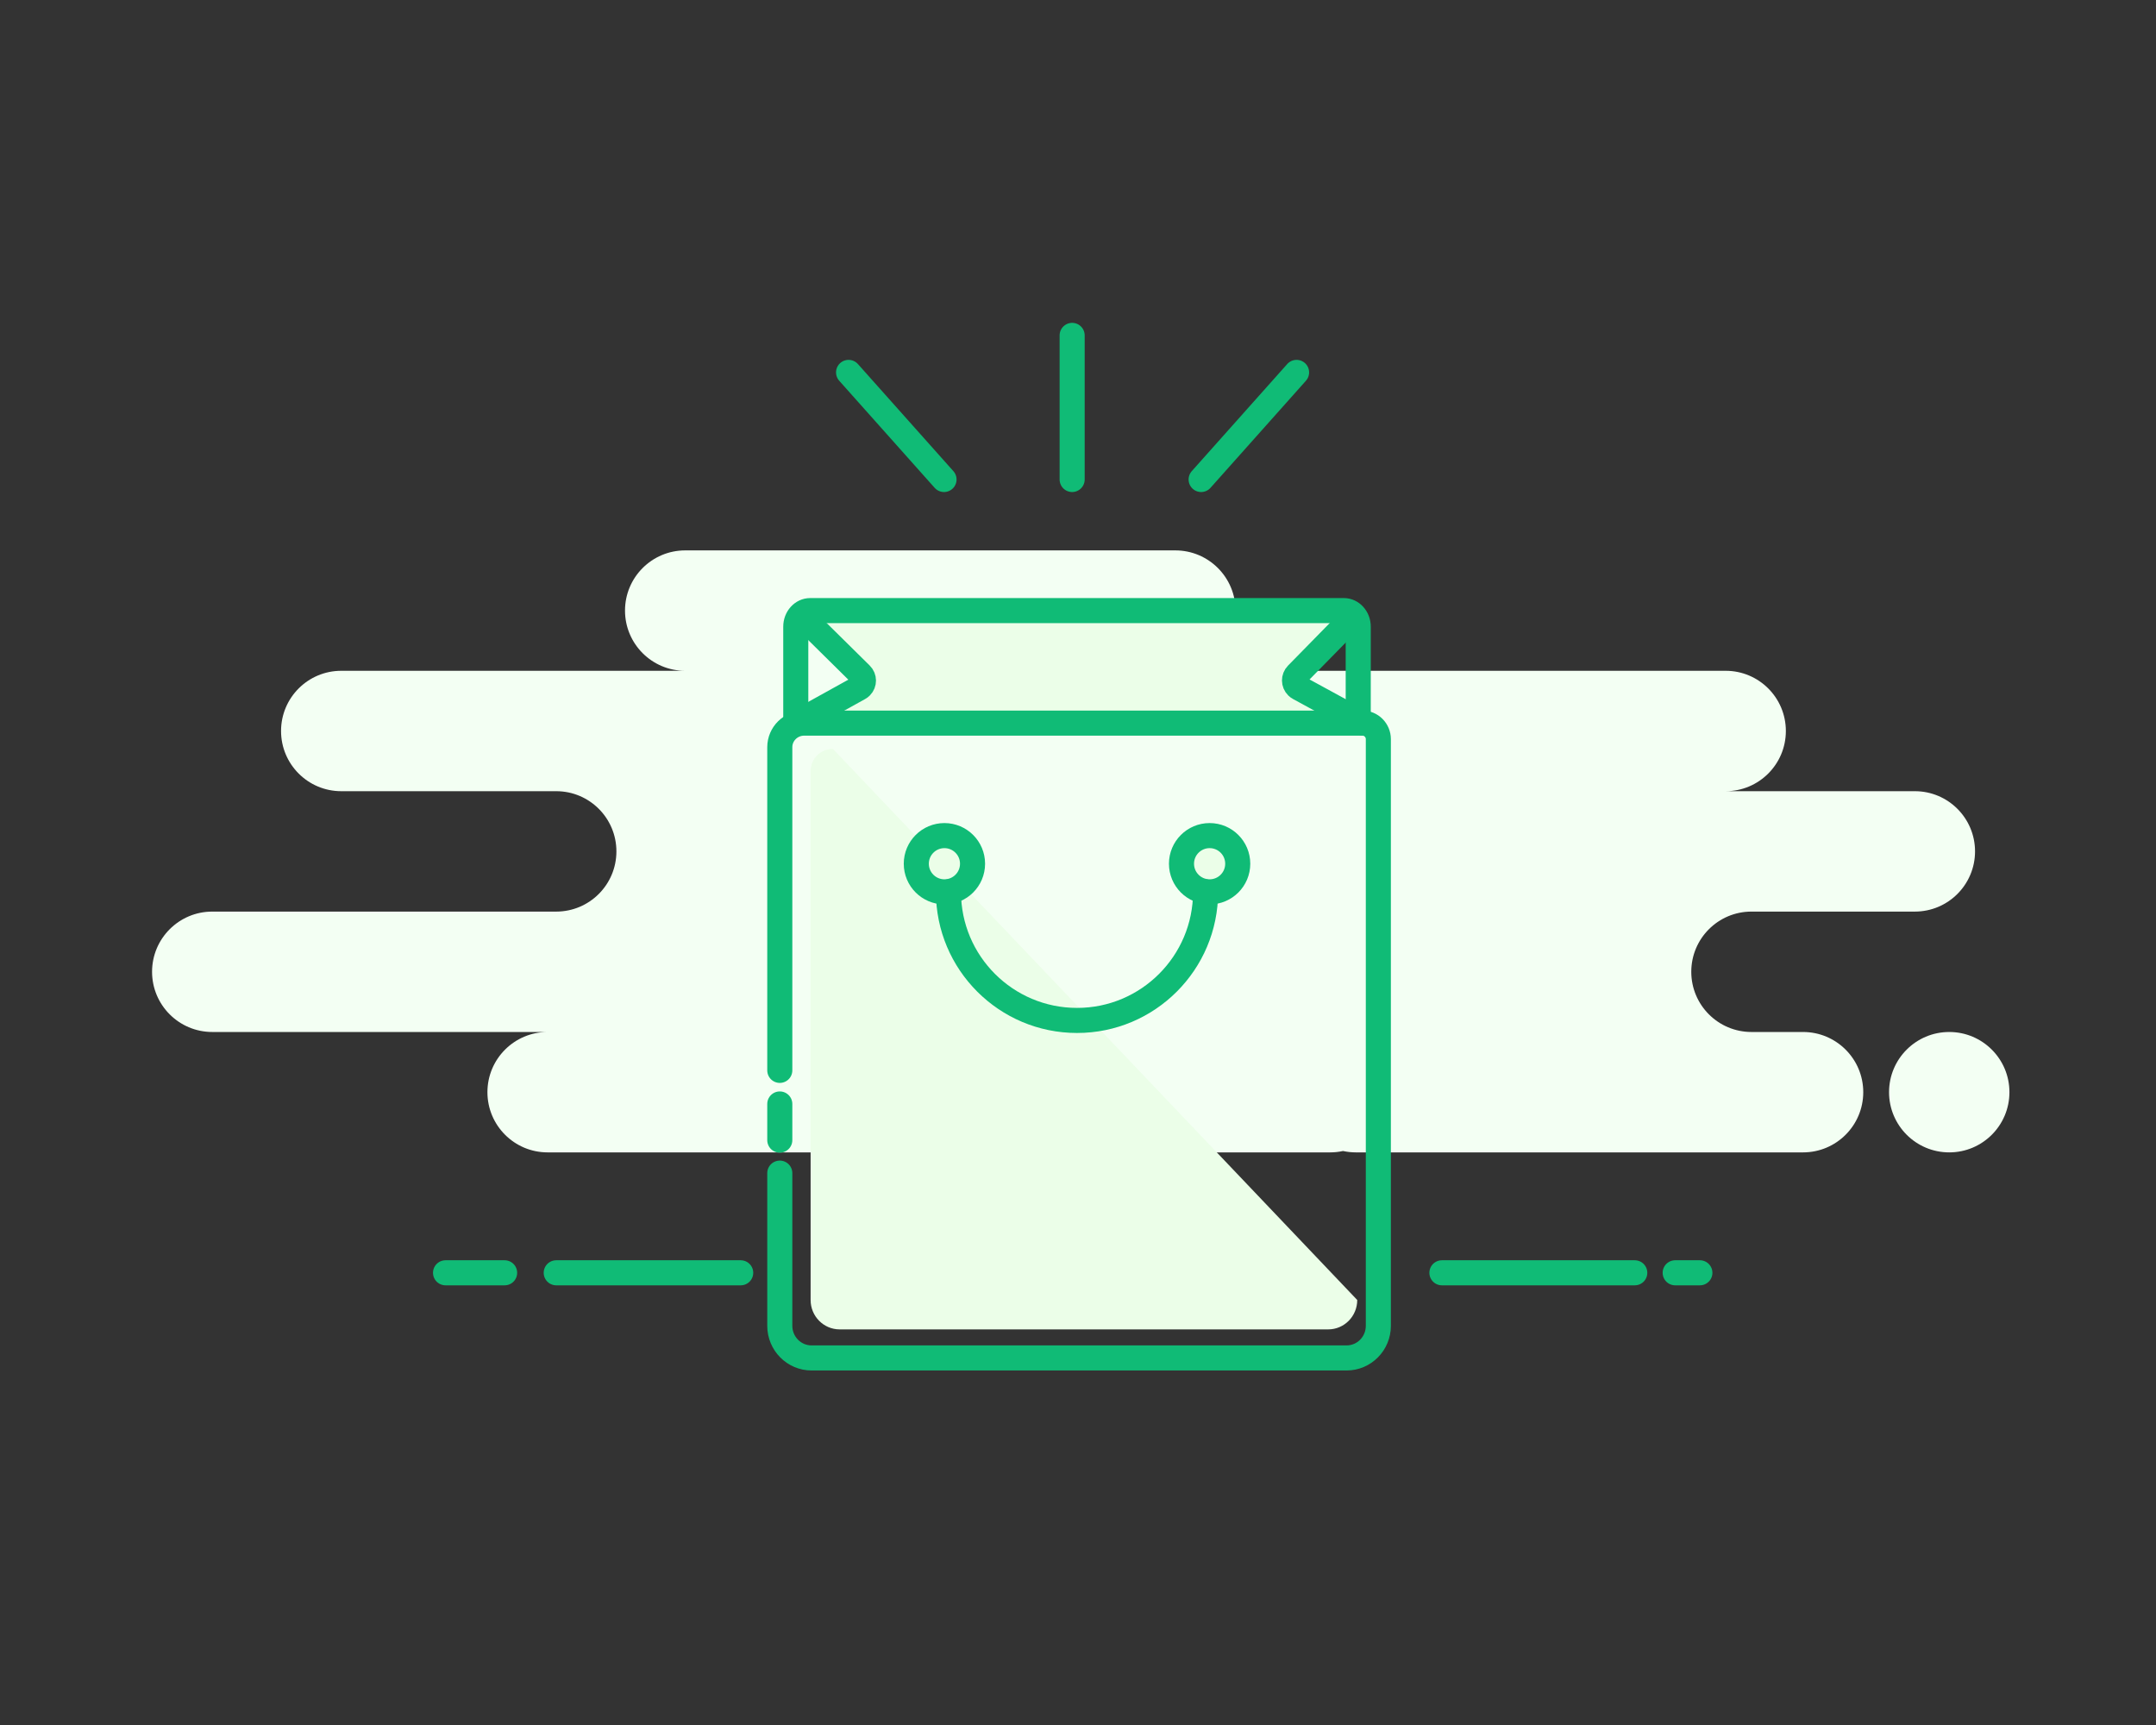 <svg width="215" height="172" viewBox="0 0 215 172" fill="none" xmlns="http://www.w3.org/2000/svg">
<rect x="0" y="0" width="215" height="172" fill="#333333" stroke="none"/>
<path fill-rule="evenodd" clip-rule="evenodd" d="M54.609 114.905H132.642C133.083 114.905 133.513 114.857 133.928 114.767C134.342 114.857 134.773 114.905 135.214 114.905H179.804C183.119 114.905 185.807 112.217 185.807 108.902C185.807 105.587 183.119 102.9 179.804 102.9H174.659C171.344 102.9 168.657 100.212 168.657 96.897C168.657 93.582 171.344 90.895 174.659 90.895H190.952C194.267 90.895 196.954 88.207 196.954 84.892C196.954 81.577 194.267 78.89 190.952 78.89H172.087C175.402 78.89 178.089 76.203 178.089 72.887C178.089 69.572 175.402 66.885 172.087 66.885H117.207C120.522 66.885 123.209 64.198 123.209 60.882C123.209 57.567 120.522 54.88 117.207 54.88H68.329C65.014 54.88 62.327 57.567 62.327 60.882C62.327 64.198 65.014 66.885 68.329 66.885H34.029C30.714 66.885 28.027 69.572 28.027 72.887C28.027 76.203 30.714 78.89 34.029 78.89H55.467C58.782 78.89 61.469 81.577 61.469 84.892C61.469 88.207 58.782 90.895 55.467 90.895H21.167C17.852 90.895 15.164 93.582 15.164 96.897C15.164 100.212 17.852 102.9 21.167 102.9H54.609C51.294 102.9 48.607 105.587 48.607 108.902C48.607 112.217 51.294 114.905 54.609 114.905ZM194.382 114.905C197.697 114.905 200.384 112.217 200.384 108.902C200.384 105.587 197.697 102.9 194.382 102.9C191.066 102.9 188.379 105.587 188.379 108.902C188.379 112.217 191.066 114.905 194.382 114.905Z" fill="#F3FFF3"/>
<path d="M143.79 126.91H163.022M55.468 126.91H73.864H55.468ZM44.43 126.91H50.322H44.43ZM167.052 126.91H169.515H167.052Z" stroke="#10BB76" stroke-width="2.5" stroke-linecap="round" stroke-linejoin="round"/>
<path d="M84.621 37.132L94.139 47.81M129.297 37.132L119.779 47.81L129.297 37.132ZM106.916 33.442V47.81V33.442Z" stroke="#10BB76" stroke-width="2.5" stroke-linecap="round" stroke-linejoin="round"/>
<path fill-rule="evenodd" clip-rule="evenodd" d="M80.157 60.883H133.842L129.035 68.094L135.445 72.902H78.555L85.766 68.094L80.157 60.883Z" fill="#EBFEE8"/>
<path fill-rule="evenodd" clip-rule="evenodd" d="M80.836 106.335V76.871C80.836 75.657 81.831 74.673 83.058 74.673L135.346 129.623C135.346 131.242 134.05 132.554 132.452 132.554H83.73C82.132 132.554 80.836 131.242 80.836 129.623V118.673V115.703V106.335ZM80.836 112.697V109.397V112.697Z" fill="#EBFEE8"/>
<path d="M77.762 106.727V74.504C77.762 73.177 78.851 72.101 80.195 72.101H135.867C136.742 72.101 137.451 72.818 137.451 73.703V132.196C137.451 133.966 136.033 135.401 134.282 135.401H80.931C79.18 135.401 77.762 133.966 77.762 132.196V120.221V116.972M77.762 113.684V110.076" stroke="#10BB76" stroke-width="2.5" stroke-linecap="round"/>
<path d="M79.356 72.101V62.485C79.356 61.6 80 60.883 80.795 60.883L134.007 60.883C134.801 60.883 135.445 61.6 135.445 62.485V72.101" stroke="#10BB76" stroke-width="2.5"/>
<path d="M94.179 88.927C95.728 88.927 96.984 87.672 96.984 86.123C96.984 84.574 95.728 83.318 94.179 83.318C92.631 83.318 91.375 84.574 91.375 86.123C91.375 87.672 92.631 88.927 94.179 88.927Z" fill="#EBFEE8" stroke="#10BB76" stroke-width="2.5" stroke-linecap="round"/>
<path d="M120.625 88.927C122.174 88.927 123.429 87.672 123.429 86.123C123.429 84.574 122.174 83.318 120.625 83.318C119.076 83.318 117.82 84.574 117.82 86.123C117.82 87.672 119.076 88.927 120.625 88.927Z" fill="#EBFEE8" stroke="#10BB76" stroke-width="2.5" stroke-linecap="round"/>
<path d="M120.223 88.928C120.223 96.008 114.483 101.748 107.402 101.748C100.322 101.748 94.582 96.008 94.582 88.928" stroke="#10BB76" stroke-width="2.5" stroke-linecap="round"/>
<path d="M80.21 61.682L85.85 67.25C86.188 67.583 86.191 68.126 85.858 68.463C85.801 68.521 85.735 68.571 85.663 68.61L79.359 72.101" stroke="#10BB76" stroke-width="2.5" stroke-linecap="round"/>
<path d="M134.733 61.739L129.335 67.245C129.004 67.583 129.009 68.126 129.347 68.457C129.404 68.513 129.467 68.56 129.537 68.598L135.957 72.1" stroke="#10BB76" stroke-width="2.5" stroke-linecap="round"/>
</svg>
